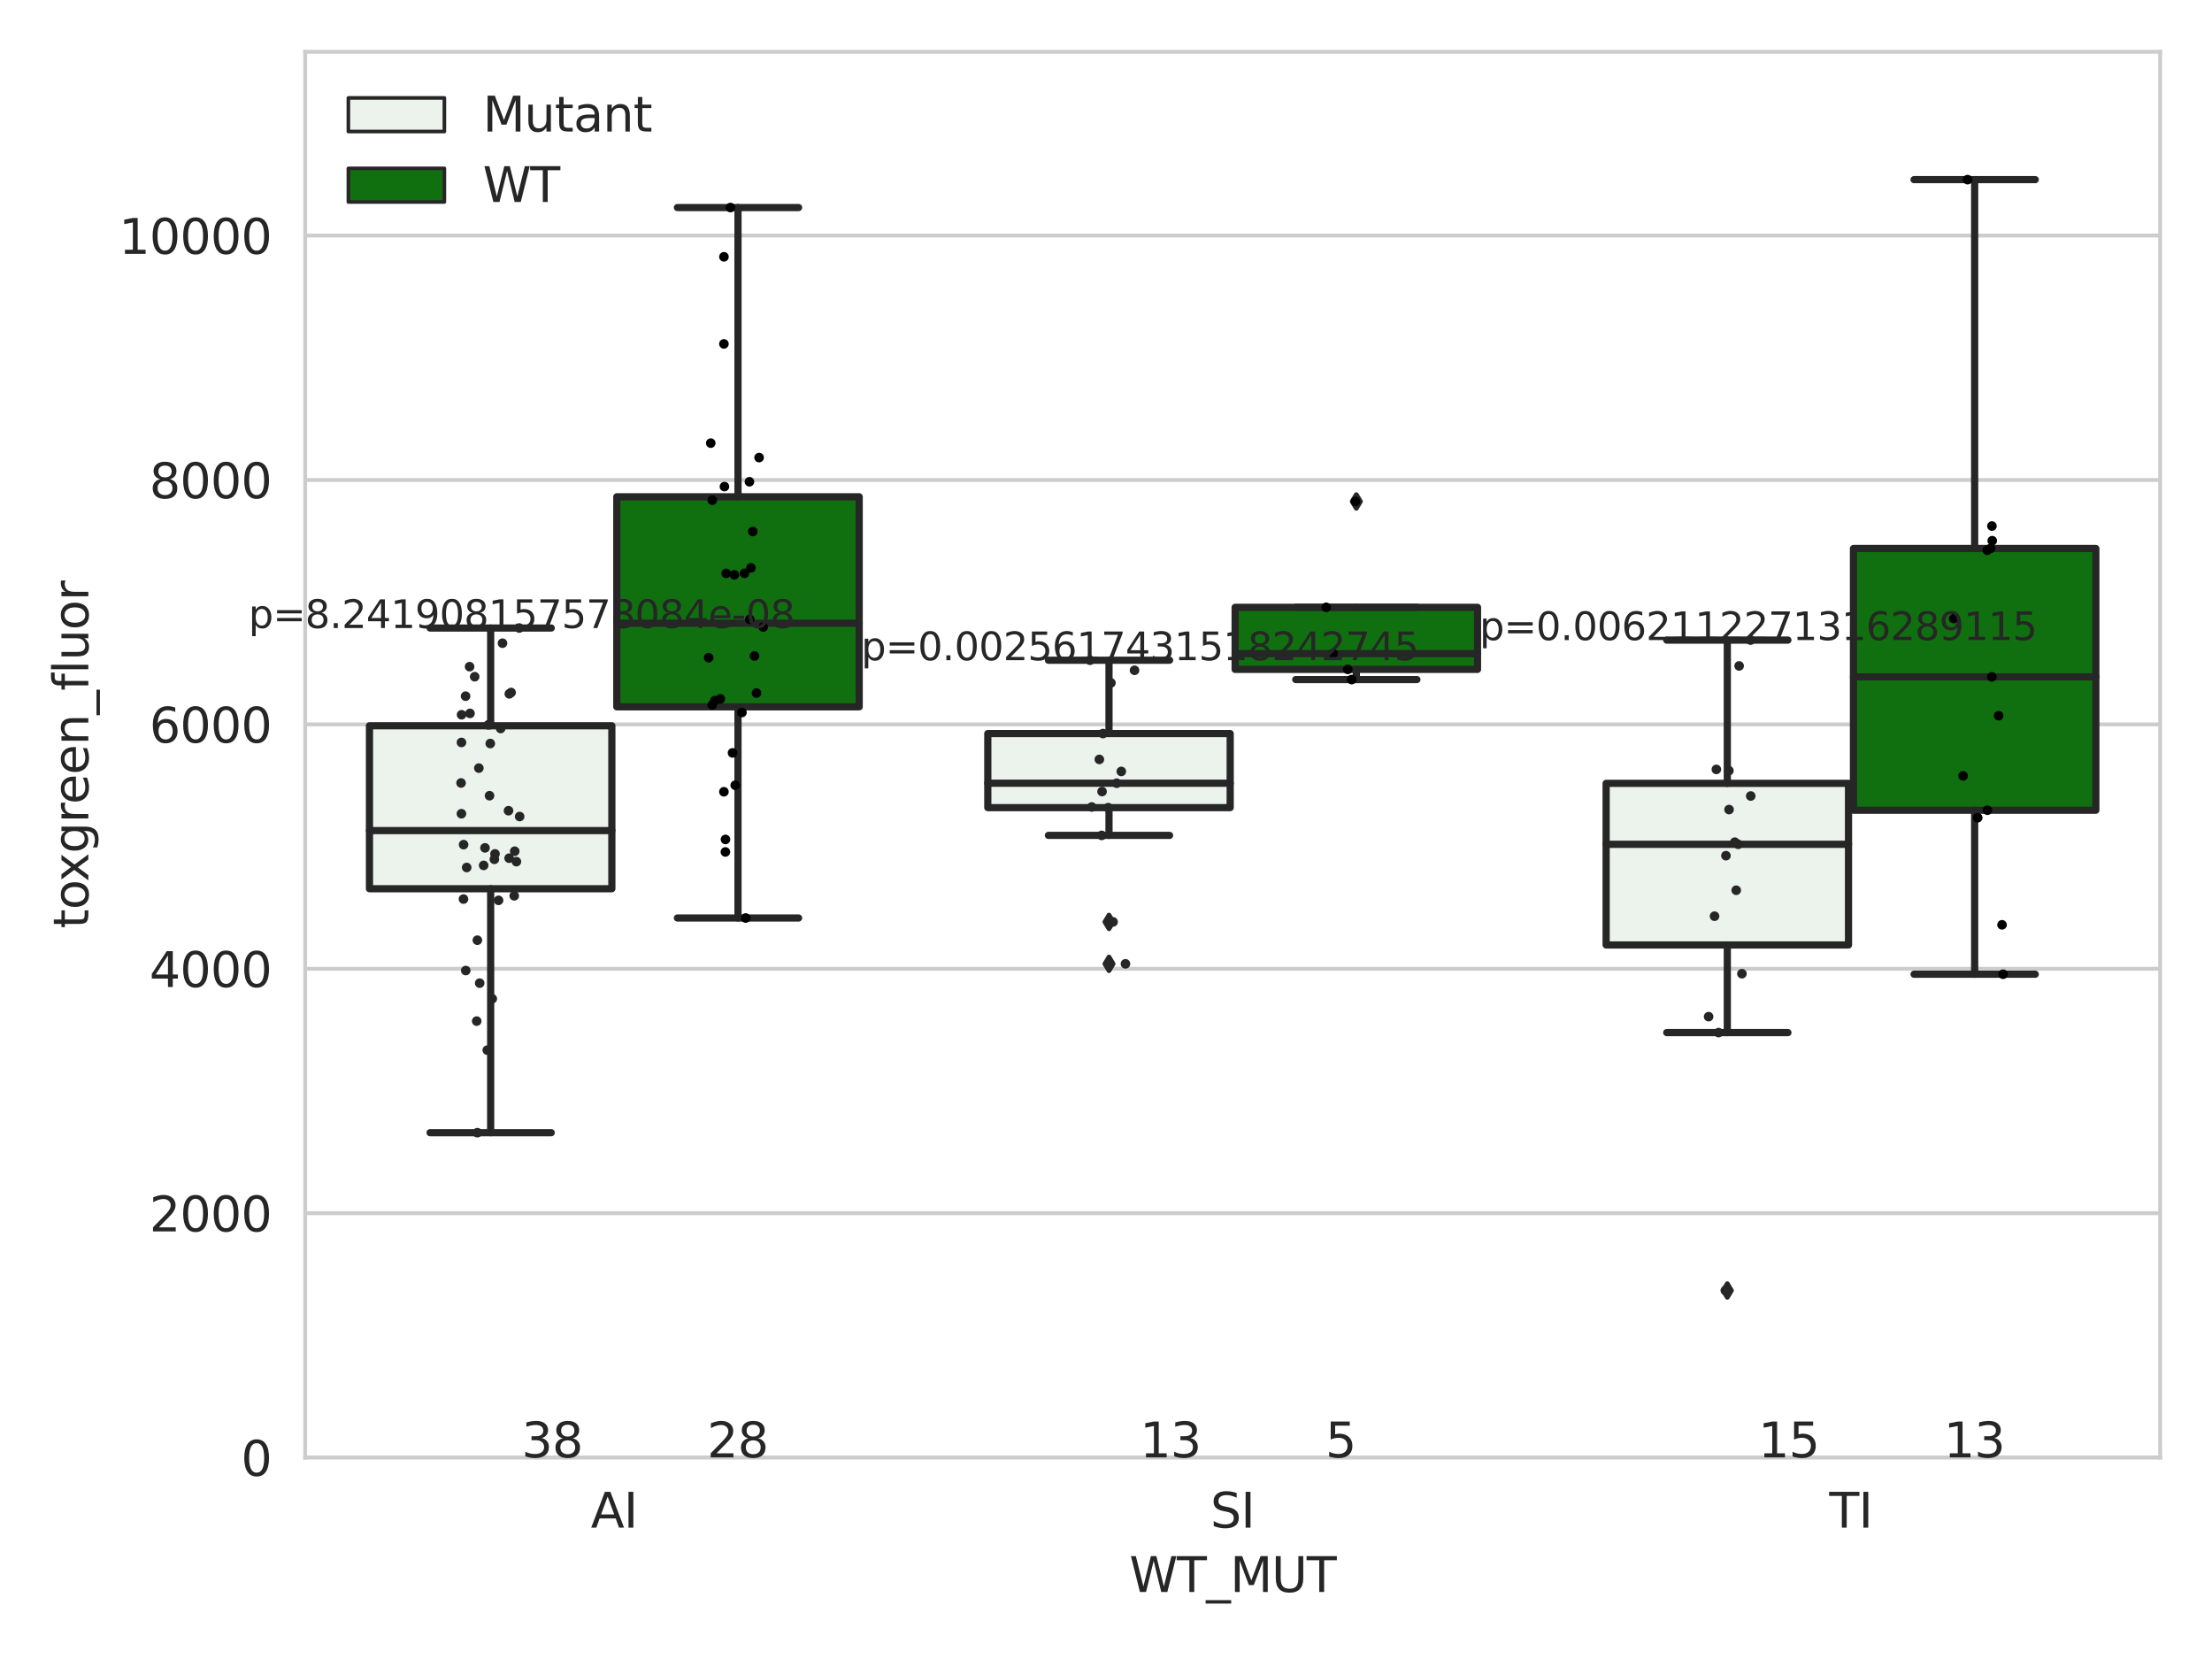 <?xml version="1.0" encoding="utf-8" standalone="no"?>
<!DOCTYPE svg PUBLIC "-//W3C//DTD SVG 1.1//EN"
  "http://www.w3.org/Graphics/SVG/1.1/DTD/svg11.dtd">
<svg xmlns:xlink="http://www.w3.org/1999/xlink" width="460.8pt" height="345.6pt" viewBox="0 0 460.8 345.6" xmlns="http://www.w3.org/2000/svg" version="1.1">
 <defs>
  <style type="text/css">*{stroke-linejoin: round; stroke-linecap: butt}</style>
 </defs>
 <g id="figure_1">
  <g id="patch_1">
   <path d="M 0 345.6 
L 460.8 345.6 
L 460.8 0 
L 0 0 
z
" style="fill: #ffffff"/>
  </g>
  <g id="axes_1">
   <g id="patch_2">
    <path d="M 63.571 303.64 
L 450 303.64 
L 450 10.8 
L 63.571 10.8 
z
" style="fill: #ffffff"/>
   </g>
   <g id="matplotlib.axis_1">
    <g id="xtick_1">
     <g id="text_1">
      <!-- AI -->
      <g style="fill: #262626" transform="translate(123.081 318.238)scale(0.1 -0.1)">
       <defs>
        <path id="DejaVuSans-41" d="M 2188 4044 
L 1331 1722 
L 3047 1722 
L 2188 4044 
z
M 1831 4666 
L 2547 4666 
L 4325 0 
L 3669 0 
L 3244 1197 
L 1141 1197 
L 716 0 
L 50 0 
L 1831 4666 
z
" transform="scale(0.016)"/>
        <path id="DejaVuSans-49" d="M 628 4666 
L 1259 4666 
L 1259 0 
L 628 0 
L 628 4666 
z
" transform="scale(0.016)"/>
       </defs>
       <use xlink:href="#DejaVuSans-41"/>
       <use xlink:href="#DejaVuSans-49" x="68.408"/>
      </g>
     </g>
    </g>
    <g id="xtick_2">
     <g id="text_2">
      <!-- SI -->
      <g style="fill: #262626" transform="translate(252.136 318.238)scale(0.1 -0.1)">
       <defs>
        <path id="DejaVuSans-53" d="M 3425 4513 
L 3425 3897 
Q 3066 4069 2747 4153 
Q 2428 4238 2131 4238 
Q 1616 4238 1336 4038 
Q 1056 3838 1056 3469 
Q 1056 3159 1242 3001 
Q 1428 2844 1947 2747 
L 2328 2669 
Q 3034 2534 3370 2195 
Q 3706 1856 3706 1288 
Q 3706 609 3251 259 
Q 2797 -91 1919 -91 
Q 1588 -91 1214 -16 
Q 841 59 441 206 
L 441 856 
Q 825 641 1194 531 
Q 1563 422 1919 422 
Q 2459 422 2753 634 
Q 3047 847 3047 1241 
Q 3047 1584 2836 1778 
Q 2625 1972 2144 2069 
L 1759 2144 
Q 1053 2284 737 2584 
Q 422 2884 422 3419 
Q 422 4038 858 4394 
Q 1294 4750 2059 4750 
Q 2388 4750 2728 4690 
Q 3069 4631 3425 4513 
z
" transform="scale(0.016)"/>
       </defs>
       <use xlink:href="#DejaVuSans-53"/>
       <use xlink:href="#DejaVuSans-49" x="63.477"/>
      </g>
     </g>
    </g>
    <g id="xtick_3">
     <g id="text_3">
      <!-- TI -->
      <g style="fill: #262626" transform="translate(381.066 318.238)scale(0.1 -0.1)">
       <defs>
        <path id="DejaVuSans-54" d="M -19 4666 
L 3928 4666 
L 3928 4134 
L 2272 4134 
L 2272 0 
L 1638 0 
L 1638 4134 
L -19 4134 
L -19 4666 
z
" transform="scale(0.016)"/>
       </defs>
       <use xlink:href="#DejaVuSans-54"/>
       <use xlink:href="#DejaVuSans-49" x="61.084"/>
      </g>
     </g>
    </g>
    <g id="text_4">
     <!-- WT_MUT -->
     <g style="fill: #262626" transform="translate(235.261 331.638)scale(0.1 -0.1)">
      <defs>
       <path id="DejaVuSans-57" d="M 213 4666 
L 850 4666 
L 1831 722 
L 2809 4666 
L 3519 4666 
L 4500 722 
L 5478 4666 
L 6119 4666 
L 4947 0 
L 4153 0 
L 3169 4050 
L 2175 0 
L 1381 0 
L 213 4666 
z
" transform="scale(0.016)"/>
       <path id="DejaVuSans-5f" d="M 3263 -1063 
L 3263 -1509 
L -63 -1509 
L -63 -1063 
L 3263 -1063 
z
" transform="scale(0.016)"/>
       <path id="DejaVuSans-4d" d="M 628 4666 
L 1569 4666 
L 2759 1491 
L 3956 4666 
L 4897 4666 
L 4897 0 
L 4281 0 
L 4281 4097 
L 3078 897 
L 2444 897 
L 1241 4097 
L 1241 0 
L 628 0 
L 628 4666 
z
" transform="scale(0.016)"/>
       <path id="DejaVuSans-55" d="M 556 4666 
L 1191 4666 
L 1191 1831 
Q 1191 1081 1462 751 
Q 1734 422 2344 422 
Q 2950 422 3222 751 
Q 3494 1081 3494 1831 
L 3494 4666 
L 4128 4666 
L 4128 1753 
Q 4128 841 3676 375 
Q 3225 -91 2344 -91 
Q 1459 -91 1007 375 
Q 556 841 556 1753 
L 556 4666 
z
" transform="scale(0.016)"/>
      </defs>
      <use xlink:href="#DejaVuSans-57"/>
      <use xlink:href="#DejaVuSans-54" x="98.877"/>
      <use xlink:href="#DejaVuSans-5f" x="159.961"/>
      <use xlink:href="#DejaVuSans-4d" x="209.961"/>
      <use xlink:href="#DejaVuSans-55" x="296.24"/>
      <use xlink:href="#DejaVuSans-54" x="369.434"/>
     </g>
    </g>
   </g>
   <g id="matplotlib.axis_2">
    <g id="ytick_1">
     <g id="line2d_1">
      <path d="M 63.571 303.64 
L 450 303.64 
" clip-path="url(#pd767a96562)" style="fill: none; stroke: #cccccc; stroke-width: 0.8; stroke-linecap: round"/>
     </g>
     <g id="text_5">
      <!-- 0 -->
      <g style="fill: #262626" transform="translate(50.209 307.439)scale(0.1 -0.1)">
       <defs>
        <path id="DejaVuSans-30" d="M 2034 4250 
Q 1547 4250 1301 3770 
Q 1056 3291 1056 2328 
Q 1056 1369 1301 889 
Q 1547 409 2034 409 
Q 2525 409 2770 889 
Q 3016 1369 3016 2328 
Q 3016 3291 2770 3770 
Q 2525 4250 2034 4250 
z
M 2034 4750 
Q 2819 4750 3233 4129 
Q 3647 3509 3647 2328 
Q 3647 1150 3233 529 
Q 2819 -91 2034 -91 
Q 1250 -91 836 529 
Q 422 1150 422 2328 
Q 422 3509 836 4129 
Q 1250 4750 2034 4750 
z
" transform="scale(0.016)"/>
       </defs>
       <use xlink:href="#DejaVuSans-30"/>
      </g>
     </g>
    </g>
    <g id="ytick_2">
     <g id="line2d_2">
      <path d="M 63.571 252.727 
L 450 252.727 
" clip-path="url(#pd767a96562)" style="fill: none; stroke: #cccccc; stroke-width: 0.8; stroke-linecap: round"/>
     </g>
     <g id="text_6">
      <!-- 2000 -->
      <g style="fill: #262626" transform="translate(31.121 256.526)scale(0.1 -0.1)">
       <defs>
        <path id="DejaVuSans-32" d="M 1228 531 
L 3431 531 
L 3431 0 
L 469 0 
L 469 531 
Q 828 903 1448 1529 
Q 2069 2156 2228 2338 
Q 2531 2678 2651 2914 
Q 2772 3150 2772 3378 
Q 2772 3750 2511 3984 
Q 2250 4219 1831 4219 
Q 1534 4219 1204 4116 
Q 875 4013 500 3803 
L 500 4441 
Q 881 4594 1212 4672 
Q 1544 4750 1819 4750 
Q 2544 4750 2975 4387 
Q 3406 4025 3406 3419 
Q 3406 3131 3298 2873 
Q 3191 2616 2906 2266 
Q 2828 2175 2409 1742 
Q 1991 1309 1228 531 
z
" transform="scale(0.016)"/>
       </defs>
       <use xlink:href="#DejaVuSans-32"/>
       <use xlink:href="#DejaVuSans-30" x="63.623"/>
       <use xlink:href="#DejaVuSans-30" x="127.246"/>
       <use xlink:href="#DejaVuSans-30" x="190.869"/>
      </g>
     </g>
    </g>
    <g id="ytick_3">
     <g id="line2d_3">
      <path d="M 63.571 201.814 
L 450 201.814 
" clip-path="url(#pd767a96562)" style="fill: none; stroke: #cccccc; stroke-width: 0.8; stroke-linecap: round"/>
     </g>
     <g id="text_7">
      <!-- 4000 -->
      <g style="fill: #262626" transform="translate(31.121 205.614)scale(0.1 -0.1)">
       <defs>
        <path id="DejaVuSans-34" d="M 2419 4116 
L 825 1625 
L 2419 1625 
L 2419 4116 
z
M 2253 4666 
L 3047 4666 
L 3047 1625 
L 3713 1625 
L 3713 1100 
L 3047 1100 
L 3047 0 
L 2419 0 
L 2419 1100 
L 313 1100 
L 313 1709 
L 2253 4666 
z
" transform="scale(0.016)"/>
       </defs>
       <use xlink:href="#DejaVuSans-34"/>
       <use xlink:href="#DejaVuSans-30" x="63.623"/>
       <use xlink:href="#DejaVuSans-30" x="127.246"/>
       <use xlink:href="#DejaVuSans-30" x="190.869"/>
      </g>
     </g>
    </g>
    <g id="ytick_4">
     <g id="line2d_4">
      <path d="M 63.571 150.901 
L 450 150.901 
" clip-path="url(#pd767a96562)" style="fill: none; stroke: #cccccc; stroke-width: 0.8; stroke-linecap: round"/>
     </g>
     <g id="text_8">
      <!-- 6000 -->
      <g style="fill: #262626" transform="translate(31.121 154.701)scale(0.1 -0.1)">
       <defs>
        <path id="DejaVuSans-36" d="M 2113 2584 
Q 1688 2584 1439 2293 
Q 1191 2003 1191 1497 
Q 1191 994 1439 701 
Q 1688 409 2113 409 
Q 2538 409 2786 701 
Q 3034 994 3034 1497 
Q 3034 2003 2786 2293 
Q 2538 2584 2113 2584 
z
M 3366 4563 
L 3366 3988 
Q 3128 4100 2886 4159 
Q 2644 4219 2406 4219 
Q 1781 4219 1451 3797 
Q 1122 3375 1075 2522 
Q 1259 2794 1537 2939 
Q 1816 3084 2150 3084 
Q 2853 3084 3261 2657 
Q 3669 2231 3669 1497 
Q 3669 778 3244 343 
Q 2819 -91 2113 -91 
Q 1303 -91 875 529 
Q 447 1150 447 2328 
Q 447 3434 972 4092 
Q 1497 4750 2381 4750 
Q 2619 4750 2861 4703 
Q 3103 4656 3366 4563 
z
" transform="scale(0.016)"/>
       </defs>
       <use xlink:href="#DejaVuSans-36"/>
       <use xlink:href="#DejaVuSans-30" x="63.623"/>
       <use xlink:href="#DejaVuSans-30" x="127.246"/>
       <use xlink:href="#DejaVuSans-30" x="190.869"/>
      </g>
     </g>
    </g>
    <g id="ytick_5">
     <g id="line2d_5">
      <path d="M 63.571 99.989 
L 450 99.989 
" clip-path="url(#pd767a96562)" style="fill: none; stroke: #cccccc; stroke-width: 0.8; stroke-linecap: round"/>
     </g>
     <g id="text_9">
      <!-- 8000 -->
      <g style="fill: #262626" transform="translate(31.121 103.788)scale(0.1 -0.1)">
       <defs>
        <path id="DejaVuSans-38" d="M 2034 2216 
Q 1584 2216 1326 1975 
Q 1069 1734 1069 1313 
Q 1069 891 1326 650 
Q 1584 409 2034 409 
Q 2484 409 2743 651 
Q 3003 894 3003 1313 
Q 3003 1734 2745 1975 
Q 2488 2216 2034 2216 
z
M 1403 2484 
Q 997 2584 770 2862 
Q 544 3141 544 3541 
Q 544 4100 942 4425 
Q 1341 4750 2034 4750 
Q 2731 4750 3128 4425 
Q 3525 4100 3525 3541 
Q 3525 3141 3298 2862 
Q 3072 2584 2669 2484 
Q 3125 2378 3379 2068 
Q 3634 1759 3634 1313 
Q 3634 634 3220 271 
Q 2806 -91 2034 -91 
Q 1263 -91 848 271 
Q 434 634 434 1313 
Q 434 1759 690 2068 
Q 947 2378 1403 2484 
z
M 1172 3481 
Q 1172 3119 1398 2916 
Q 1625 2713 2034 2713 
Q 2441 2713 2670 2916 
Q 2900 3119 2900 3481 
Q 2900 3844 2670 4047 
Q 2441 4250 2034 4250 
Q 1625 4250 1398 4047 
Q 1172 3844 1172 3481 
z
" transform="scale(0.016)"/>
       </defs>
       <use xlink:href="#DejaVuSans-38"/>
       <use xlink:href="#DejaVuSans-30" x="63.623"/>
       <use xlink:href="#DejaVuSans-30" x="127.246"/>
       <use xlink:href="#DejaVuSans-30" x="190.869"/>
      </g>
     </g>
    </g>
    <g id="ytick_6">
     <g id="line2d_6">
      <path d="M 63.571 49.076 
L 450 49.076 
" clip-path="url(#pd767a96562)" style="fill: none; stroke: #cccccc; stroke-width: 0.8; stroke-linecap: round"/>
     </g>
     <g id="text_10">
      <!-- 10000 -->
      <g style="fill: #262626" transform="translate(24.759 52.875)scale(0.1 -0.1)">
       <defs>
        <path id="DejaVuSans-31" d="M 794 531 
L 1825 531 
L 1825 4091 
L 703 3866 
L 703 4441 
L 1819 4666 
L 2450 4666 
L 2450 531 
L 3481 531 
L 3481 0 
L 794 0 
L 794 531 
z
" transform="scale(0.016)"/>
       </defs>
       <use xlink:href="#DejaVuSans-31"/>
       <use xlink:href="#DejaVuSans-30" x="63.623"/>
       <use xlink:href="#DejaVuSans-30" x="127.246"/>
       <use xlink:href="#DejaVuSans-30" x="190.869"/>
       <use xlink:href="#DejaVuSans-30" x="254.492"/>
      </g>
     </g>
    </g>
    <g id="text_11">
     <!-- toxgreen_fluor -->
     <g style="fill: #262626" transform="translate(18.401 193.415)rotate(-90)scale(0.1 -0.1)">
      <defs>
       <path id="DejaVuSans-74" d="M 1172 4494 
L 1172 3500 
L 2356 3500 
L 2356 3053 
L 1172 3053 
L 1172 1153 
Q 1172 725 1289 603 
Q 1406 481 1766 481 
L 2356 481 
L 2356 0 
L 1766 0 
Q 1100 0 847 248 
Q 594 497 594 1153 
L 594 3053 
L 172 3053 
L 172 3500 
L 594 3500 
L 594 4494 
L 1172 4494 
z
" transform="scale(0.016)"/>
       <path id="DejaVuSans-6f" d="M 1959 3097 
Q 1497 3097 1228 2736 
Q 959 2375 959 1747 
Q 959 1119 1226 758 
Q 1494 397 1959 397 
Q 2419 397 2687 759 
Q 2956 1122 2956 1747 
Q 2956 2369 2687 2733 
Q 2419 3097 1959 3097 
z
M 1959 3584 
Q 2709 3584 3137 3096 
Q 3566 2609 3566 1747 
Q 3566 888 3137 398 
Q 2709 -91 1959 -91 
Q 1206 -91 779 398 
Q 353 888 353 1747 
Q 353 2609 779 3096 
Q 1206 3584 1959 3584 
z
" transform="scale(0.016)"/>
       <path id="DejaVuSans-78" d="M 3513 3500 
L 2247 1797 
L 3578 0 
L 2900 0 
L 1881 1375 
L 863 0 
L 184 0 
L 1544 1831 
L 300 3500 
L 978 3500 
L 1906 2253 
L 2834 3500 
L 3513 3500 
z
" transform="scale(0.016)"/>
       <path id="DejaVuSans-67" d="M 2906 1791 
Q 2906 2416 2648 2759 
Q 2391 3103 1925 3103 
Q 1463 3103 1205 2759 
Q 947 2416 947 1791 
Q 947 1169 1205 825 
Q 1463 481 1925 481 
Q 2391 481 2648 825 
Q 2906 1169 2906 1791 
z
M 3481 434 
Q 3481 -459 3084 -895 
Q 2688 -1331 1869 -1331 
Q 1566 -1331 1297 -1286 
Q 1028 -1241 775 -1147 
L 775 -588 
Q 1028 -725 1275 -790 
Q 1522 -856 1778 -856 
Q 2344 -856 2625 -561 
Q 2906 -266 2906 331 
L 2906 616 
Q 2728 306 2450 153 
Q 2172 0 1784 0 
Q 1141 0 747 490 
Q 353 981 353 1791 
Q 353 2603 747 3093 
Q 1141 3584 1784 3584 
Q 2172 3584 2450 3431 
Q 2728 3278 2906 2969 
L 2906 3500 
L 3481 3500 
L 3481 434 
z
" transform="scale(0.016)"/>
       <path id="DejaVuSans-72" d="M 2631 2963 
Q 2534 3019 2420 3045 
Q 2306 3072 2169 3072 
Q 1681 3072 1420 2755 
Q 1159 2438 1159 1844 
L 1159 0 
L 581 0 
L 581 3500 
L 1159 3500 
L 1159 2956 
Q 1341 3275 1631 3429 
Q 1922 3584 2338 3584 
Q 2397 3584 2469 3576 
Q 2541 3569 2628 3553 
L 2631 2963 
z
" transform="scale(0.016)"/>
       <path id="DejaVuSans-65" d="M 3597 1894 
L 3597 1613 
L 953 1613 
Q 991 1019 1311 708 
Q 1631 397 2203 397 
Q 2534 397 2845 478 
Q 3156 559 3463 722 
L 3463 178 
Q 3153 47 2828 -22 
Q 2503 -91 2169 -91 
Q 1331 -91 842 396 
Q 353 884 353 1716 
Q 353 2575 817 3079 
Q 1281 3584 2069 3584 
Q 2775 3584 3186 3129 
Q 3597 2675 3597 1894 
z
M 3022 2063 
Q 3016 2534 2758 2815 
Q 2500 3097 2075 3097 
Q 1594 3097 1305 2825 
Q 1016 2553 972 2059 
L 3022 2063 
z
" transform="scale(0.016)"/>
       <path id="DejaVuSans-6e" d="M 3513 2113 
L 3513 0 
L 2938 0 
L 2938 2094 
Q 2938 2591 2744 2837 
Q 2550 3084 2163 3084 
Q 1697 3084 1428 2787 
Q 1159 2491 1159 1978 
L 1159 0 
L 581 0 
L 581 3500 
L 1159 3500 
L 1159 2956 
Q 1366 3272 1645 3428 
Q 1925 3584 2291 3584 
Q 2894 3584 3203 3211 
Q 3513 2838 3513 2113 
z
" transform="scale(0.016)"/>
       <path id="DejaVuSans-66" d="M 2375 4863 
L 2375 4384 
L 1825 4384 
Q 1516 4384 1395 4259 
Q 1275 4134 1275 3809 
L 1275 3500 
L 2222 3500 
L 2222 3053 
L 1275 3053 
L 1275 0 
L 697 0 
L 697 3053 
L 147 3053 
L 147 3500 
L 697 3500 
L 697 3744 
Q 697 4328 969 4595 
Q 1241 4863 1831 4863 
L 2375 4863 
z
" transform="scale(0.016)"/>
       <path id="DejaVuSans-6c" d="M 603 4863 
L 1178 4863 
L 1178 0 
L 603 0 
L 603 4863 
z
" transform="scale(0.016)"/>
       <path id="DejaVuSans-75" d="M 544 1381 
L 544 3500 
L 1119 3500 
L 1119 1403 
Q 1119 906 1312 657 
Q 1506 409 1894 409 
Q 2359 409 2629 706 
Q 2900 1003 2900 1516 
L 2900 3500 
L 3475 3500 
L 3475 0 
L 2900 0 
L 2900 538 
Q 2691 219 2414 64 
Q 2138 -91 1772 -91 
Q 1169 -91 856 284 
Q 544 659 544 1381 
z
M 1991 3584 
L 1991 3584 
z
" transform="scale(0.016)"/>
      </defs>
      <use xlink:href="#DejaVuSans-74"/>
      <use xlink:href="#DejaVuSans-6f" x="39.209"/>
      <use xlink:href="#DejaVuSans-78" x="97.266"/>
      <use xlink:href="#DejaVuSans-67" x="156.445"/>
      <use xlink:href="#DejaVuSans-72" x="219.922"/>
      <use xlink:href="#DejaVuSans-65" x="258.785"/>
      <use xlink:href="#DejaVuSans-65" x="320.309"/>
      <use xlink:href="#DejaVuSans-6e" x="381.832"/>
      <use xlink:href="#DejaVuSans-5f" x="445.211"/>
      <use xlink:href="#DejaVuSans-66" x="495.211"/>
      <use xlink:href="#DejaVuSans-6c" x="530.416"/>
      <use xlink:href="#DejaVuSans-75" x="558.199"/>
      <use xlink:href="#DejaVuSans-6f" x="621.578"/>
      <use xlink:href="#DejaVuSans-72" x="682.76"/>
     </g>
    </g>
   </g>
   <g id="patch_3">
    <path d="M 76.967 185.138 
L 127.461 185.138 
L 127.461 151.188 
L 76.967 151.188 
L 76.967 185.138 
z
" clip-path="url(#pd767a96562)" style="fill: #ecf2ec; stroke: #262626; stroke-width: 1.5; stroke-linejoin: miter"/>
   </g>
   <g id="patch_4">
    <path d="M 128.491 147.243 
L 178.985 147.243 
L 178.985 103.491 
L 128.491 103.491 
L 128.491 147.243 
z
" clip-path="url(#pd767a96562)" style="fill: #107010; stroke: #262626; stroke-width: 1.5; stroke-linejoin: miter"/>
   </g>
   <g id="patch_5">
    <path d="M 205.777 168.245 
L 256.27 168.245 
L 256.27 152.815 
L 205.777 152.815 
L 205.777 168.245 
z
" clip-path="url(#pd767a96562)" style="fill: #ecf2ec; stroke: #262626; stroke-width: 1.5; stroke-linejoin: miter"/>
   </g>
   <g id="patch_6">
    <path d="M 257.301 139.449 
L 307.794 139.449 
L 307.794 126.515 
L 257.301 126.515 
L 257.301 139.449 
z
" clip-path="url(#pd767a96562)" style="fill: #107010; stroke: #262626; stroke-width: 1.5; stroke-linejoin: miter"/>
   </g>
   <g id="patch_7">
    <path d="M 334.587 196.851 
L 385.08 196.851 
L 385.08 163.183 
L 334.587 163.183 
L 334.587 196.851 
z
" clip-path="url(#pd767a96562)" style="fill: #ecf2ec; stroke: #262626; stroke-width: 1.5; stroke-linejoin: miter"/>
   </g>
   <g id="patch_8">
    <path d="M 386.11 168.783 
L 436.604 168.783 
L 436.604 114.259 
L 386.11 114.259 
L 386.11 168.783 
z
" clip-path="url(#pd767a96562)" style="fill: #107010; stroke: #262626; stroke-width: 1.5; stroke-linejoin: miter"/>
   </g>
   <g id="patch_9">
    <path d="M 127.976 303.64 
L 127.976 303.64 
L 127.976 303.64 
L 127.976 303.64 
z
" clip-path="url(#pd767a96562)" style="fill: #ecf2ec; stroke: #262626; stroke-width: 0.75; stroke-linejoin: miter"/>
   </g>
   <g id="patch_10">
    <path d="M 127.976 303.64 
L 127.976 303.64 
L 127.976 303.64 
L 127.976 303.64 
z
" clip-path="url(#pd767a96562)" style="fill: #107010; stroke: #262626; stroke-width: 0.75; stroke-linejoin: miter"/>
   </g>
   <g id="PathCollection_1"/>
   <g id="PathCollection_2"/>
   <g id="line2d_7">
    <path d="M 102.214 185.138 
L 102.214 235.961 
" clip-path="url(#pd767a96562)" style="fill: none; stroke: #262626; stroke-width: 1.5; stroke-linecap: round"/>
   </g>
   <g id="line2d_8">
    <path d="M 102.214 151.188 
L 102.214 130.827 
" clip-path="url(#pd767a96562)" style="fill: none; stroke: #262626; stroke-width: 1.5; stroke-linecap: round"/>
   </g>
   <g id="line2d_9">
    <path d="M 89.591 235.961 
L 114.837 235.961 
" clip-path="url(#pd767a96562)" style="fill: none; stroke: #262626; stroke-width: 1.5; stroke-linecap: round"/>
   </g>
   <g id="line2d_10">
    <path d="M 89.591 130.827 
L 114.837 130.827 
" clip-path="url(#pd767a96562)" style="fill: none; stroke: #262626; stroke-width: 1.5; stroke-linecap: round"/>
   </g>
   <g id="line2d_11"/>
   <g id="line2d_12">
    <path d="M 153.738 147.243 
L 153.738 191.238 
" clip-path="url(#pd767a96562)" style="fill: none; stroke: #262626; stroke-width: 1.5; stroke-linecap: round"/>
   </g>
   <g id="line2d_13">
    <path d="M 153.738 103.491 
L 153.738 43.237 
" clip-path="url(#pd767a96562)" style="fill: none; stroke: #262626; stroke-width: 1.5; stroke-linecap: round"/>
   </g>
   <g id="line2d_14">
    <path d="M 141.115 191.238 
L 166.361 191.238 
" clip-path="url(#pd767a96562)" style="fill: none; stroke: #262626; stroke-width: 1.5; stroke-linecap: round"/>
   </g>
   <g id="line2d_15">
    <path d="M 141.115 43.237 
L 166.361 43.237 
" clip-path="url(#pd767a96562)" style="fill: none; stroke: #262626; stroke-width: 1.5; stroke-linecap: round"/>
   </g>
   <g id="line2d_16"/>
   <g id="line2d_17">
    <path d="M 231.024 168.245 
L 231.024 174.027 
" clip-path="url(#pd767a96562)" style="fill: none; stroke: #262626; stroke-width: 1.5; stroke-linecap: round"/>
   </g>
   <g id="line2d_18">
    <path d="M 231.024 152.815 
L 231.024 137.535 
" clip-path="url(#pd767a96562)" style="fill: none; stroke: #262626; stroke-width: 1.5; stroke-linecap: round"/>
   </g>
   <g id="line2d_19">
    <path d="M 218.4 174.027 
L 243.647 174.027 
" clip-path="url(#pd767a96562)" style="fill: none; stroke: #262626; stroke-width: 1.5; stroke-linecap: round"/>
   </g>
   <g id="line2d_20">
    <path d="M 218.4 137.535 
L 243.647 137.535 
" clip-path="url(#pd767a96562)" style="fill: none; stroke: #262626; stroke-width: 1.5; stroke-linecap: round"/>
   </g>
   <g id="line2d_21">
    <defs>
     <path id="m093e24ffbf" d="M -0 1.414 
L 0.849 0 
L 0 -1.414 
L -0.849 -0 
z
" style="stroke: #262626; stroke-linejoin: miter"/>
    </defs>
    <g clip-path="url(#pd767a96562)">
     <use xlink:href="#m093e24ffbf" x="231.024" y="192.05" style="fill: #262626; stroke: #262626; stroke-linejoin: miter"/>
     <use xlink:href="#m093e24ffbf" x="231.024" y="200.785" style="fill: #262626; stroke: #262626; stroke-linejoin: miter"/>
    </g>
   </g>
   <g id="line2d_22">
    <path d="M 282.548 139.449 
L 282.548 141.565 
" clip-path="url(#pd767a96562)" style="fill: none; stroke: #262626; stroke-width: 1.5; stroke-linecap: round"/>
   </g>
   <g id="line2d_23">
    <path d="M 282.548 126.515 
L 282.548 126.515 
" clip-path="url(#pd767a96562)" style="fill: none; stroke: #262626; stroke-width: 1.5; stroke-linecap: round"/>
   </g>
   <g id="line2d_24">
    <path d="M 269.924 141.565 
L 295.171 141.565 
" clip-path="url(#pd767a96562)" style="fill: none; stroke: #262626; stroke-width: 1.5; stroke-linecap: round"/>
   </g>
   <g id="line2d_25">
    <path d="M 269.924 126.515 
L 295.171 126.515 
" clip-path="url(#pd767a96562)" style="fill: none; stroke: #262626; stroke-width: 1.5; stroke-linecap: round"/>
   </g>
   <g id="line2d_26">
    <g clip-path="url(#pd767a96562)">
     <use xlink:href="#m093e24ffbf" x="282.548" y="104.467" style="fill: #262626; stroke: #262626; stroke-linejoin: miter"/>
    </g>
   </g>
   <g id="line2d_27">
    <path d="M 359.833 196.851 
L 359.833 215.108 
" clip-path="url(#pd767a96562)" style="fill: none; stroke: #262626; stroke-width: 1.5; stroke-linecap: round"/>
   </g>
   <g id="line2d_28">
    <path d="M 359.833 163.183 
L 359.833 133.343 
" clip-path="url(#pd767a96562)" style="fill: none; stroke: #262626; stroke-width: 1.5; stroke-linecap: round"/>
   </g>
   <g id="line2d_29">
    <path d="M 347.21 215.108 
L 372.457 215.108 
" clip-path="url(#pd767a96562)" style="fill: none; stroke: #262626; stroke-width: 1.5; stroke-linecap: round"/>
   </g>
   <g id="line2d_30">
    <path d="M 347.21 133.343 
L 372.457 133.343 
" clip-path="url(#pd767a96562)" style="fill: none; stroke: #262626; stroke-width: 1.5; stroke-linecap: round"/>
   </g>
   <g id="line2d_31">
    <g clip-path="url(#pd767a96562)">
     <use xlink:href="#m093e24ffbf" x="359.833" y="268.836" style="fill: #262626; stroke: #262626; stroke-linejoin: miter"/>
    </g>
   </g>
   <g id="line2d_32">
    <path d="M 411.357 168.783 
L 411.357 202.948 
" clip-path="url(#pd767a96562)" style="fill: none; stroke: #262626; stroke-width: 1.5; stroke-linecap: round"/>
   </g>
   <g id="line2d_33">
    <path d="M 411.357 114.259 
L 411.357 37.422 
" clip-path="url(#pd767a96562)" style="fill: none; stroke: #262626; stroke-width: 1.5; stroke-linecap: round"/>
   </g>
   <g id="line2d_34">
    <path d="M 398.734 202.948 
L 423.98 202.948 
" clip-path="url(#pd767a96562)" style="fill: none; stroke: #262626; stroke-width: 1.5; stroke-linecap: round"/>
   </g>
   <g id="line2d_35">
    <path d="M 398.734 37.422 
L 423.98 37.422 
" clip-path="url(#pd767a96562)" style="fill: none; stroke: #262626; stroke-width: 1.5; stroke-linecap: round"/>
   </g>
   <g id="line2d_36"/>
   <g id="line2d_37">
    <path d="M 76.967 173.027 
L 127.461 173.027 
" clip-path="url(#pd767a96562)" style="fill: none; stroke: #262626; stroke-width: 1.5; stroke-linecap: round"/>
   </g>
   <g id="line2d_38">
    <path d="M 128.491 129.833 
L 178.985 129.833 
" clip-path="url(#pd767a96562)" style="fill: none; stroke: #262626; stroke-width: 1.5; stroke-linecap: round"/>
   </g>
   <g id="line2d_39">
    <path d="M 205.777 163.158 
L 256.27 163.158 
" clip-path="url(#pd767a96562)" style="fill: none; stroke: #262626; stroke-width: 1.5; stroke-linecap: round"/>
   </g>
   <g id="line2d_40">
    <path d="M 257.301 136.16 
L 307.794 136.16 
" clip-path="url(#pd767a96562)" style="fill: none; stroke: #262626; stroke-width: 1.5; stroke-linecap: round"/>
   </g>
   <g id="line2d_41">
    <path d="M 334.587 175.884 
L 385.08 175.884 
" clip-path="url(#pd767a96562)" style="fill: none; stroke: #262626; stroke-width: 1.5; stroke-linecap: round"/>
   </g>
   <g id="line2d_42">
    <path d="M 386.11 141.005 
L 436.604 141.005 
" clip-path="url(#pd767a96562)" style="fill: none; stroke: #262626; stroke-width: 1.5; stroke-linecap: round"/>
   </g>
   <g id="patch_11">
    <path d="M 63.571 303.64 
L 63.571 10.8 
" style="fill: none; stroke: #cccccc; stroke-width: 0.8; stroke-linejoin: miter; stroke-linecap: square"/>
   </g>
   <g id="patch_12">
    <path d="M 450 303.64 
L 450 10.8 
" style="fill: none; stroke: #cccccc; stroke-width: 0.8; stroke-linejoin: miter; stroke-linecap: square"/>
   </g>
   <g id="patch_13">
    <path d="M 63.571 303.64 
L 450 303.64 
" style="fill: none; stroke: #cccccc; stroke-width: 0.8; stroke-linejoin: miter; stroke-linecap: square"/>
   </g>
   <g id="patch_14">
    <path d="M 63.571 10.8 
L 450 10.8 
" style="fill: none; stroke: #cccccc; stroke-width: 0.8; stroke-linejoin: miter; stroke-linecap: square"/>
   </g>
   <g id="PathCollection_3">
    <defs>
     <path id="C0_0_f8cacf6dc3" d="M 0 1 
C 0.265 1 0.52 0.895 0.707 0.707 
C 0.895 0.52 1 0.265 1 -0 
C 1 -0.265 0.895 -0.52 0.707 -0.707 
C 0.52 -0.895 0.265 -1 0 -1 
C -0.265 -1 -0.52 -0.895 -0.707 -0.707 
C -0.895 -0.52 -1 -0.265 -1 0 
C -1 0.265 -0.895 0.52 -0.707 0.707 
C -0.52 0.895 -0.265 1 0 1 
z
"/>
    </defs>
    <g clip-path="url(#pd767a96562)">
     <use xlink:href="#C0_0_f8cacf6dc3" x="108.17" y="130.827" style="fill: #262626"/>
    </g>
    <g clip-path="url(#pd767a96562)">
     <use xlink:href="#C0_0_f8cacf6dc3" x="96.131" y="154.666" style="fill: #262626"/>
    </g>
    <g clip-path="url(#pd767a96562)">
     <use xlink:href="#C0_0_f8cacf6dc3" x="99.443" y="195.859" style="fill: #262626"/>
    </g>
    <g clip-path="url(#pd767a96562)">
     <use xlink:href="#C0_0_f8cacf6dc3" x="97.826" y="138.879" style="fill: #262626"/>
    </g>
    <g clip-path="url(#pd767a96562)">
     <use xlink:href="#C0_0_f8cacf6dc3" x="102.134" y="154.89" style="fill: #262626"/>
    </g>
    <g clip-path="url(#pd767a96562)">
     <use xlink:href="#C0_0_f8cacf6dc3" x="96.553" y="187.294" style="fill: #262626"/>
    </g>
    <g clip-path="url(#pd767a96562)">
     <use xlink:href="#C0_0_f8cacf6dc3" x="99.444" y="235.961" style="fill: #262626"/>
    </g>
    <g clip-path="url(#pd767a96562)">
     <use xlink:href="#C0_0_f8cacf6dc3" x="102.551" y="208.057" style="fill: #262626"/>
    </g>
    <g clip-path="url(#pd767a96562)">
     <use xlink:href="#C0_0_f8cacf6dc3" x="101.979" y="165.761" style="fill: #262626"/>
    </g>
    <g clip-path="url(#pd767a96562)">
     <use xlink:href="#C0_0_f8cacf6dc3" x="105.931" y="168.884" style="fill: #262626"/>
    </g>
    <g clip-path="url(#pd767a96562)">
     <use xlink:href="#C0_0_f8cacf6dc3" x="101.511" y="218.763" style="fill: #262626"/>
    </g>
    <g clip-path="url(#pd767a96562)">
     <use xlink:href="#C0_0_f8cacf6dc3" x="98.886" y="140.971" style="fill: #262626"/>
    </g>
    <g clip-path="url(#pd767a96562)">
     <use xlink:href="#C0_0_f8cacf6dc3" x="101.031" y="176.625" style="fill: #262626"/>
    </g>
    <g clip-path="url(#pd767a96562)">
     <use xlink:href="#C0_0_f8cacf6dc3" x="99.754" y="160.012" style="fill: #262626"/>
    </g>
    <g clip-path="url(#pd767a96562)">
     <use xlink:href="#C0_0_f8cacf6dc3" x="96.987" y="145.023" style="fill: #262626"/>
    </g>
    <g clip-path="url(#pd767a96562)">
     <use xlink:href="#C0_0_f8cacf6dc3" x="102.987" y="179.016" style="fill: #262626"/>
    </g>
    <g clip-path="url(#pd767a96562)">
     <use xlink:href="#C0_0_f8cacf6dc3" x="96.048" y="163.108" style="fill: #262626"/>
    </g>
    <g clip-path="url(#pd767a96562)">
     <use xlink:href="#C0_0_f8cacf6dc3" x="106.475" y="144.261" style="fill: #262626"/>
    </g>
    <g clip-path="url(#pd767a96562)">
     <use xlink:href="#C0_0_f8cacf6dc3" x="100.753" y="180.276" style="fill: #262626"/>
    </g>
    <g clip-path="url(#pd767a96562)">
     <use xlink:href="#C0_0_f8cacf6dc3" x="101.733" y="150.998" style="fill: #262626"/>
    </g>
    <g clip-path="url(#pd767a96562)">
     <use xlink:href="#C0_0_f8cacf6dc3" x="97.223" y="180.713" style="fill: #262626"/>
    </g>
    <g clip-path="url(#pd767a96562)">
     <use xlink:href="#C0_0_f8cacf6dc3" x="96.577" y="175.955" style="fill: #262626"/>
    </g>
    <g clip-path="url(#pd767a96562)">
     <use xlink:href="#C0_0_f8cacf6dc3" x="106.101" y="144.543" style="fill: #262626"/>
    </g>
    <g clip-path="url(#pd767a96562)">
     <use xlink:href="#C0_0_f8cacf6dc3" x="99.305" y="212.714" style="fill: #262626"/>
    </g>
    <g clip-path="url(#pd767a96562)">
     <use xlink:href="#C0_0_f8cacf6dc3" x="97.029" y="202.18" style="fill: #262626"/>
    </g>
    <g clip-path="url(#pd767a96562)">
     <use xlink:href="#C0_0_f8cacf6dc3" x="103.119" y="177.878" style="fill: #262626"/>
    </g>
    <g clip-path="url(#pd767a96562)">
     <use xlink:href="#C0_0_f8cacf6dc3" x="97.91" y="148.614" style="fill: #262626"/>
    </g>
    <g clip-path="url(#pd767a96562)">
     <use xlink:href="#C0_0_f8cacf6dc3" x="108.251" y="170.099" style="fill: #262626"/>
    </g>
    <g clip-path="url(#pd767a96562)">
     <use xlink:href="#C0_0_f8cacf6dc3" x="96.124" y="169.514" style="fill: #262626"/>
    </g>
    <g clip-path="url(#pd767a96562)">
     <use xlink:href="#C0_0_f8cacf6dc3" x="107.128" y="186.613" style="fill: #262626"/>
    </g>
    <g clip-path="url(#pd767a96562)">
     <use xlink:href="#C0_0_f8cacf6dc3" x="106.061" y="178.775" style="fill: #262626"/>
    </g>
    <g clip-path="url(#pd767a96562)">
     <use xlink:href="#C0_0_f8cacf6dc3" x="104.676" y="133.99" style="fill: #262626"/>
    </g>
    <g clip-path="url(#pd767a96562)">
     <use xlink:href="#C0_0_f8cacf6dc3" x="107.578" y="179.497" style="fill: #262626"/>
    </g>
    <g clip-path="url(#pd767a96562)">
     <use xlink:href="#C0_0_f8cacf6dc3" x="99.929" y="204.808" style="fill: #262626"/>
    </g>
    <g clip-path="url(#pd767a96562)">
     <use xlink:href="#C0_0_f8cacf6dc3" x="104.296" y="151.761" style="fill: #262626"/>
    </g>
    <g clip-path="url(#pd767a96562)">
     <use xlink:href="#C0_0_f8cacf6dc3" x="103.859" y="187.558" style="fill: #262626"/>
    </g>
    <g clip-path="url(#pd767a96562)">
     <use xlink:href="#C0_0_f8cacf6dc3" x="96.155" y="148.898" style="fill: #262626"/>
    </g>
    <g clip-path="url(#pd767a96562)">
     <use xlink:href="#C0_0_f8cacf6dc3" x="107.23" y="177.327" style="fill: #262626"/>
    </g>
   </g>
   <g id="PathCollection_4">
    <defs>
     <path id="C1_0_129f08d291" d="M 0 1 
C 0.265 1 0.52 0.895 0.707 0.707 
C 0.895 0.52 1 0.265 1 -0 
C 1 -0.265 0.895 -0.52 0.707 -0.707 
C 0.52 -0.895 0.265 -1 0 -1 
C -0.265 -1 -0.52 -0.895 -0.707 -0.707 
C -0.895 -0.52 -1 -0.265 -1 0 
C -1 0.265 -0.895 0.52 -0.707 0.707 
C -0.52 0.895 -0.265 1 0 1 
z
"/>
    </defs>
    <g clip-path="url(#pd767a96562)">
     <use xlink:href="#C1_0_129f08d291" x="150.914" y="101.366"/>
    </g>
    <g clip-path="url(#pd767a96562)">
     <use xlink:href="#C1_0_129f08d291" x="148.915" y="145.947"/>
    </g>
    <g clip-path="url(#pd767a96562)">
     <use xlink:href="#C1_0_129f08d291" x="150.812" y="53.494"/>
    </g>
    <g clip-path="url(#pd767a96562)">
     <use xlink:href="#C1_0_129f08d291" x="150.064" y="145.585"/>
    </g>
    <g clip-path="url(#pd767a96562)">
     <use xlink:href="#C1_0_129f08d291" x="148.388" y="104.199"/>
    </g>
    <g clip-path="url(#pd767a96562)">
     <use xlink:href="#C1_0_129f08d291" x="155.092" y="119.43"/>
    </g>
    <g clip-path="url(#pd767a96562)">
     <use xlink:href="#C1_0_129f08d291" x="150.804" y="164.942"/>
    </g>
    <g clip-path="url(#pd767a96562)">
     <use xlink:href="#C1_0_129f08d291" x="156.19" y="129.038"/>
    </g>
    <g clip-path="url(#pd767a96562)">
     <use xlink:href="#C1_0_129f08d291" x="154.562" y="148.425"/>
    </g>
    <g clip-path="url(#pd767a96562)">
     <use xlink:href="#C1_0_129f08d291" x="152.981" y="119.747"/>
    </g>
    <g clip-path="url(#pd767a96562)">
     <use xlink:href="#C1_0_129f08d291" x="151.115" y="177.475"/>
    </g>
    <g clip-path="url(#pd767a96562)">
     <use xlink:href="#C1_0_129f08d291" x="155.34" y="191.238"/>
    </g>
    <g clip-path="url(#pd767a96562)">
     <use xlink:href="#C1_0_129f08d291" x="147.629" y="137.014"/>
    </g>
    <g clip-path="url(#pd767a96562)">
     <use xlink:href="#C1_0_129f08d291" x="157.592" y="144.38"/>
    </g>
    <g clip-path="url(#pd767a96562)">
     <use xlink:href="#C1_0_129f08d291" x="157.17" y="136.652"/>
    </g>
    <g clip-path="url(#pd767a96562)">
     <use xlink:href="#C1_0_129f08d291" x="148.369" y="146.85"/>
    </g>
    <g clip-path="url(#pd767a96562)">
     <use xlink:href="#C1_0_129f08d291" x="158.986" y="130.627"/>
    </g>
    <g clip-path="url(#pd767a96562)">
     <use xlink:href="#C1_0_129f08d291" x="152.169" y="43.237"/>
    </g>
    <g clip-path="url(#pd767a96562)">
     <use xlink:href="#C1_0_129f08d291" x="156.435" y="118.297"/>
    </g>
    <g clip-path="url(#pd767a96562)">
     <use xlink:href="#C1_0_129f08d291" x="156.818" y="110.726"/>
    </g>
    <g clip-path="url(#pd767a96562)">
     <use xlink:href="#C1_0_129f08d291" x="153.164" y="163.585"/>
    </g>
    <g clip-path="url(#pd767a96562)">
     <use xlink:href="#C1_0_129f08d291" x="156.122" y="100.359"/>
    </g>
    <g clip-path="url(#pd767a96562)">
     <use xlink:href="#C1_0_129f08d291" x="158.132" y="95.32"/>
    </g>
    <g clip-path="url(#pd767a96562)">
     <use xlink:href="#C1_0_129f08d291" x="151.131" y="174.869"/>
    </g>
    <g clip-path="url(#pd767a96562)">
     <use xlink:href="#C1_0_129f08d291" x="148.065" y="92.312"/>
    </g>
    <g clip-path="url(#pd767a96562)">
     <use xlink:href="#C1_0_129f08d291" x="150.805" y="71.642"/>
    </g>
    <g clip-path="url(#pd767a96562)">
     <use xlink:href="#C1_0_129f08d291" x="152.598" y="156.839"/>
    </g>
    <g clip-path="url(#pd767a96562)">
     <use xlink:href="#C1_0_129f08d291" x="151.276" y="119.447"/>
    </g>
   </g>
   <g id="PathCollection_5">
    <defs>
     <path id="C2_0_ba2b98898a" d="M 0 1 
C 0.265 1 0.52 0.895 0.707 0.707 
C 0.895 0.52 1 0.265 1 -0 
C 1 -0.265 0.895 -0.52 0.707 -0.707 
C 0.52 -0.895 0.265 -1 0 -1 
C -0.265 -1 -0.52 -0.895 -0.707 -0.707 
C -0.895 -0.52 -1 -0.265 -1 0 
C -1 0.265 -0.895 0.52 -0.707 0.707 
C -0.52 0.895 -0.265 1 0 1 
z
"/>
    </defs>
    <g clip-path="url(#pd767a96562)">
     <use xlink:href="#C2_0_ba2b98898a" x="229.015" y="158.199" style="fill: #262626"/>
    </g>
    <g clip-path="url(#pd767a96562)">
     <use xlink:href="#C2_0_ba2b98898a" x="231.884" y="192.05" style="fill: #262626"/>
    </g>
    <g clip-path="url(#pd767a96562)">
     <use xlink:href="#C2_0_ba2b98898a" x="227.071" y="137.535" style="fill: #262626"/>
    </g>
    <g clip-path="url(#pd767a96562)">
     <use xlink:href="#C2_0_ba2b98898a" x="229.776" y="152.815" style="fill: #262626"/>
    </g>
    <g clip-path="url(#pd767a96562)">
     <use xlink:href="#C2_0_ba2b98898a" x="231.43" y="142.261" style="fill: #262626"/>
    </g>
    <g clip-path="url(#pd767a96562)">
     <use xlink:href="#C2_0_ba2b98898a" x="233.589" y="160.704" style="fill: #262626"/>
    </g>
    <g clip-path="url(#pd767a96562)">
     <use xlink:href="#C2_0_ba2b98898a" x="234.457" y="200.785" style="fill: #262626"/>
    </g>
    <g clip-path="url(#pd767a96562)">
     <use xlink:href="#C2_0_ba2b98898a" x="232.623" y="163.158" style="fill: #262626"/>
    </g>
    <g clip-path="url(#pd767a96562)">
     <use xlink:href="#C2_0_ba2b98898a" x="229.582" y="164.893" style="fill: #262626"/>
    </g>
    <g clip-path="url(#pd767a96562)">
     <use xlink:href="#C2_0_ba2b98898a" x="227.431" y="168.11" style="fill: #262626"/>
    </g>
    <g clip-path="url(#pd767a96562)">
     <use xlink:href="#C2_0_ba2b98898a" x="236.343" y="139.634" style="fill: #262626"/>
    </g>
    <g clip-path="url(#pd767a96562)">
     <use xlink:href="#C2_0_ba2b98898a" x="229.492" y="174.027" style="fill: #262626"/>
    </g>
    <g clip-path="url(#pd767a96562)">
     <use xlink:href="#C2_0_ba2b98898a" x="230.862" y="168.245" style="fill: #262626"/>
    </g>
   </g>
   <g id="PathCollection_6">
    <defs>
     <path id="C3_0_4bb7e47dc9" d="M 0 1 
C 0.265 1 0.52 0.895 0.707 0.707 
C 0.895 0.52 1 0.265 1 -0 
C 1 -0.265 0.895 -0.52 0.707 -0.707 
C 0.52 -0.895 0.265 -1 0 -1 
C -0.265 -1 -0.52 -0.895 -0.707 -0.707 
C -0.895 -0.52 -1 -0.265 -1 0 
C -1 0.265 -0.895 0.52 -0.707 0.707 
C -0.52 0.895 -0.265 1 0 1 
z
"/>
    </defs>
    <g clip-path="url(#pd767a96562)">
     <use xlink:href="#C3_0_4bb7e47dc9" x="281.575" y="141.565"/>
    </g>
    <g clip-path="url(#pd767a96562)">
     <use xlink:href="#C3_0_4bb7e47dc9" x="280.771" y="139.449"/>
    </g>
    <g clip-path="url(#pd767a96562)">
     <use xlink:href="#C3_0_4bb7e47dc9" x="282.361" y="104.467"/>
    </g>
    <g clip-path="url(#pd767a96562)">
     <use xlink:href="#C3_0_4bb7e47dc9" x="276.267" y="126.515"/>
    </g>
    <g clip-path="url(#pd767a96562)">
     <use xlink:href="#C3_0_4bb7e47dc9" x="277.718" y="136.16"/>
    </g>
   </g>
   <g id="PathCollection_7">
    <defs>
     <path id="C4_0_66f3ffef76" d="M 0 1 
C 0.265 1 0.52 0.895 0.707 0.707 
C 0.895 0.52 1 0.265 1 -0 
C 1 -0.265 0.895 -0.52 0.707 -0.707 
C 0.52 -0.895 0.265 -1 0 -1 
C -0.265 -1 -0.52 -0.895 -0.707 -0.707 
C -0.895 -0.52 -1 -0.265 -1 0 
C -1 0.265 -0.895 0.52 -0.707 0.707 
C -0.52 0.895 -0.265 1 0 1 
z
"/>
    </defs>
    <g clip-path="url(#pd767a96562)">
     <use xlink:href="#C4_0_66f3ffef76" x="360.163" y="160.543" style="fill: #262626"/>
    </g>
    <g clip-path="url(#pd767a96562)">
     <use xlink:href="#C4_0_66f3ffef76" x="361.391" y="175.441" style="fill: #262626"/>
    </g>
    <g clip-path="url(#pd767a96562)">
     <use xlink:href="#C4_0_66f3ffef76" x="362.293" y="138.723" style="fill: #262626"/>
    </g>
    <g clip-path="url(#pd767a96562)">
     <use xlink:href="#C4_0_66f3ffef76" x="355.935" y="211.788" style="fill: #262626"/>
    </g>
    <g clip-path="url(#pd767a96562)">
     <use xlink:href="#C4_0_66f3ffef76" x="359.415" y="268.836" style="fill: #262626"/>
    </g>
    <g clip-path="url(#pd767a96562)">
     <use xlink:href="#C4_0_66f3ffef76" x="359.545" y="178.251" style="fill: #262626"/>
    </g>
    <g clip-path="url(#pd767a96562)">
     <use xlink:href="#C4_0_66f3ffef76" x="357.55" y="160.279" style="fill: #262626"/>
    </g>
    <g clip-path="url(#pd767a96562)">
     <use xlink:href="#C4_0_66f3ffef76" x="361.69" y="185.453" style="fill: #262626"/>
    </g>
    <g clip-path="url(#pd767a96562)">
     <use xlink:href="#C4_0_66f3ffef76" x="357.172" y="190.86" style="fill: #262626"/>
    </g>
    <g clip-path="url(#pd767a96562)">
     <use xlink:href="#C4_0_66f3ffef76" x="364.675" y="133.343" style="fill: #262626"/>
    </g>
    <g clip-path="url(#pd767a96562)">
     <use xlink:href="#C4_0_66f3ffef76" x="360.192" y="168.649" style="fill: #262626"/>
    </g>
    <g clip-path="url(#pd767a96562)">
     <use xlink:href="#C4_0_66f3ffef76" x="358.011" y="215.108" style="fill: #262626"/>
    </g>
    <g clip-path="url(#pd767a96562)">
     <use xlink:href="#C4_0_66f3ffef76" x="362.875" y="202.842" style="fill: #262626"/>
    </g>
    <g clip-path="url(#pd767a96562)">
     <use xlink:href="#C4_0_66f3ffef76" x="362.104" y="175.884" style="fill: #262626"/>
    </g>
    <g clip-path="url(#pd767a96562)">
     <use xlink:href="#C4_0_66f3ffef76" x="364.712" y="165.824" style="fill: #262626"/>
    </g>
   </g>
   <g id="PathCollection_8">
    <defs>
     <path id="C5_0_b7e96bcac4" d="M 0 1 
C 0.265 1 0.52 0.895 0.707 0.707 
C 0.895 0.52 1 0.265 1 -0 
C 1 -0.265 0.895 -0.52 0.707 -0.707 
C 0.52 -0.895 0.265 -1 0 -1 
C -0.265 -1 -0.52 -0.895 -0.707 -0.707 
C -0.895 -0.52 -1 -0.265 -1 0 
C -1 0.265 -0.895 0.52 -0.707 0.707 
C -0.52 0.895 -0.265 1 0 1 
z
"/>
    </defs>
    <g clip-path="url(#pd767a96562)">
     <use xlink:href="#C5_0_b7e96bcac4" x="406.991" y="128.862"/>
    </g>
    <g clip-path="url(#pd767a96562)">
     <use xlink:href="#C5_0_b7e96bcac4" x="416.354" y="149.096"/>
    </g>
    <g clip-path="url(#pd767a96562)">
     <use xlink:href="#C5_0_b7e96bcac4" x="414.021" y="168.783"/>
    </g>
    <g clip-path="url(#pd767a96562)">
     <use xlink:href="#C5_0_b7e96bcac4" x="413.978" y="114.629"/>
    </g>
    <g clip-path="url(#pd767a96562)">
     <use xlink:href="#C5_0_b7e96bcac4" x="408.945" y="161.629"/>
    </g>
    <g clip-path="url(#pd767a96562)">
     <use xlink:href="#C5_0_b7e96bcac4" x="414.937" y="141.005"/>
    </g>
    <g clip-path="url(#pd767a96562)">
     <use xlink:href="#C5_0_b7e96bcac4" x="417.283" y="202.948"/>
    </g>
    <g clip-path="url(#pd767a96562)">
     <use xlink:href="#C5_0_b7e96bcac4" x="414.663" y="114.259"/>
    </g>
    <g clip-path="url(#pd767a96562)">
     <use xlink:href="#C5_0_b7e96bcac4" x="417.059" y="192.656"/>
    </g>
    <g clip-path="url(#pd767a96562)">
     <use xlink:href="#C5_0_b7e96bcac4" x="415.02" y="112.636"/>
    </g>
    <g clip-path="url(#pd767a96562)">
     <use xlink:href="#C5_0_b7e96bcac4" x="411.994" y="170.343"/>
    </g>
    <g clip-path="url(#pd767a96562)">
     <use xlink:href="#C5_0_b7e96bcac4" x="409.884" y="37.422"/>
    </g>
    <g clip-path="url(#pd767a96562)">
     <use xlink:href="#C5_0_b7e96bcac4" x="414.953" y="109.589"/>
    </g>
   </g>
   <g id="text_12">
    <!-- 38 -->
    <g style="fill: #262626" transform="translate(108.655 303.598)scale(0.1 -0.1)">
     <defs>
      <path id="DejaVuSans-33" d="M 2597 2516 
Q 3050 2419 3304 2112 
Q 3559 1806 3559 1356 
Q 3559 666 3084 287 
Q 2609 -91 1734 -91 
Q 1441 -91 1130 -33 
Q 819 25 488 141 
L 488 750 
Q 750 597 1062 519 
Q 1375 441 1716 441 
Q 2309 441 2620 675 
Q 2931 909 2931 1356 
Q 2931 1769 2642 2001 
Q 2353 2234 1838 2234 
L 1294 2234 
L 1294 2753 
L 1863 2753 
Q 2328 2753 2575 2939 
Q 2822 3125 2822 3475 
Q 2822 3834 2567 4026 
Q 2313 4219 1838 4219 
Q 1578 4219 1281 4162 
Q 984 4106 628 3988 
L 628 4550 
Q 988 4650 1302 4700 
Q 1616 4750 1894 4750 
Q 2613 4750 3031 4423 
Q 3450 4097 3450 3541 
Q 3450 3153 3228 2886 
Q 3006 2619 2597 2516 
z
" transform="scale(0.016)"/>
     </defs>
     <use xlink:href="#DejaVuSans-33"/>
     <use xlink:href="#DejaVuSans-38" x="63.623"/>
    </g>
   </g>
   <g id="text_13">
    <!-- p=8.241908157578084e-08 -->
    <g style="fill: #262626" transform="translate(51.778 130.825)scale(0.08 -0.08)">
     <defs>
      <path id="DejaVuSans-70" d="M 1159 525 
L 1159 -1331 
L 581 -1331 
L 581 3500 
L 1159 3500 
L 1159 2969 
Q 1341 3281 1617 3432 
Q 1894 3584 2278 3584 
Q 2916 3584 3314 3078 
Q 3713 2572 3713 1747 
Q 3713 922 3314 415 
Q 2916 -91 2278 -91 
Q 1894 -91 1617 61 
Q 1341 213 1159 525 
z
M 3116 1747 
Q 3116 2381 2855 2742 
Q 2594 3103 2138 3103 
Q 1681 3103 1420 2742 
Q 1159 2381 1159 1747 
Q 1159 1113 1420 752 
Q 1681 391 2138 391 
Q 2594 391 2855 752 
Q 3116 1113 3116 1747 
z
" transform="scale(0.016)"/>
      <path id="DejaVuSans-3d" d="M 678 2906 
L 4684 2906 
L 4684 2381 
L 678 2381 
L 678 2906 
z
M 678 1631 
L 4684 1631 
L 4684 1100 
L 678 1100 
L 678 1631 
z
" transform="scale(0.016)"/>
      <path id="DejaVuSans-2e" d="M 684 794 
L 1344 794 
L 1344 0 
L 684 0 
L 684 794 
z
" transform="scale(0.016)"/>
      <path id="DejaVuSans-39" d="M 703 97 
L 703 672 
Q 941 559 1184 500 
Q 1428 441 1663 441 
Q 2288 441 2617 861 
Q 2947 1281 2994 2138 
Q 2813 1869 2534 1725 
Q 2256 1581 1919 1581 
Q 1219 1581 811 2004 
Q 403 2428 403 3163 
Q 403 3881 828 4315 
Q 1253 4750 1959 4750 
Q 2769 4750 3195 4129 
Q 3622 3509 3622 2328 
Q 3622 1225 3098 567 
Q 2575 -91 1691 -91 
Q 1453 -91 1209 -44 
Q 966 3 703 97 
z
M 1959 2075 
Q 2384 2075 2632 2365 
Q 2881 2656 2881 3163 
Q 2881 3666 2632 3958 
Q 2384 4250 1959 4250 
Q 1534 4250 1286 3958 
Q 1038 3666 1038 3163 
Q 1038 2656 1286 2365 
Q 1534 2075 1959 2075 
z
" transform="scale(0.016)"/>
      <path id="DejaVuSans-35" d="M 691 4666 
L 3169 4666 
L 3169 4134 
L 1269 4134 
L 1269 2991 
Q 1406 3038 1543 3061 
Q 1681 3084 1819 3084 
Q 2600 3084 3056 2656 
Q 3513 2228 3513 1497 
Q 3513 744 3044 326 
Q 2575 -91 1722 -91 
Q 1428 -91 1123 -41 
Q 819 9 494 109 
L 494 744 
Q 775 591 1075 516 
Q 1375 441 1709 441 
Q 2250 441 2565 725 
Q 2881 1009 2881 1497 
Q 2881 1984 2565 2268 
Q 2250 2553 1709 2553 
Q 1456 2553 1204 2497 
Q 953 2441 691 2322 
L 691 4666 
z
" transform="scale(0.016)"/>
      <path id="DejaVuSans-37" d="M 525 4666 
L 3525 4666 
L 3525 4397 
L 1831 0 
L 1172 0 
L 2766 4134 
L 525 4134 
L 525 4666 
z
" transform="scale(0.016)"/>
      <path id="DejaVuSans-2d" d="M 313 2009 
L 1997 2009 
L 1997 1497 
L 313 1497 
L 313 2009 
z
" transform="scale(0.016)"/>
     </defs>
     <use xlink:href="#DejaVuSans-70"/>
     <use xlink:href="#DejaVuSans-3d" x="63.477"/>
     <use xlink:href="#DejaVuSans-38" x="147.266"/>
     <use xlink:href="#DejaVuSans-2e" x="210.889"/>
     <use xlink:href="#DejaVuSans-32" x="242.676"/>
     <use xlink:href="#DejaVuSans-34" x="306.299"/>
     <use xlink:href="#DejaVuSans-31" x="369.922"/>
     <use xlink:href="#DejaVuSans-39" x="433.545"/>
     <use xlink:href="#DejaVuSans-30" x="497.168"/>
     <use xlink:href="#DejaVuSans-38" x="560.791"/>
     <use xlink:href="#DejaVuSans-31" x="624.414"/>
     <use xlink:href="#DejaVuSans-35" x="688.037"/>
     <use xlink:href="#DejaVuSans-37" x="751.66"/>
     <use xlink:href="#DejaVuSans-35" x="815.283"/>
     <use xlink:href="#DejaVuSans-37" x="878.906"/>
     <use xlink:href="#DejaVuSans-38" x="942.529"/>
     <use xlink:href="#DejaVuSans-30" x="1006.152"/>
     <use xlink:href="#DejaVuSans-38" x="1069.775"/>
     <use xlink:href="#DejaVuSans-34" x="1133.398"/>
     <use xlink:href="#DejaVuSans-65" x="1197.021"/>
     <use xlink:href="#DejaVuSans-2d" x="1258.545"/>
     <use xlink:href="#DejaVuSans-30" x="1294.629"/>
     <use xlink:href="#DejaVuSans-38" x="1358.252"/>
    </g>
   </g>
   <g id="text_14">
    <!-- 28 -->
    <g style="fill: #262626" transform="translate(147.297 303.598)scale(0.1 -0.1)">
     <use xlink:href="#DejaVuSans-32"/>
     <use xlink:href="#DejaVuSans-38" x="63.623"/>
    </g>
   </g>
   <g id="text_15">
    <!-- 13 -->
    <g style="fill: #262626" transform="translate(237.464 303.598)scale(0.1 -0.1)">
     <use xlink:href="#DejaVuSans-31"/>
     <use xlink:href="#DejaVuSans-33" x="63.623"/>
    </g>
   </g>
   <g id="text_16">
    <!-- p=0.0025617431518242745 -->
    <g style="fill: #262626" transform="translate(179.402 137.533)scale(0.08 -0.08)">
     <use xlink:href="#DejaVuSans-70"/>
     <use xlink:href="#DejaVuSans-3d" x="63.477"/>
     <use xlink:href="#DejaVuSans-30" x="147.266"/>
     <use xlink:href="#DejaVuSans-2e" x="210.889"/>
     <use xlink:href="#DejaVuSans-30" x="242.676"/>
     <use xlink:href="#DejaVuSans-30" x="306.299"/>
     <use xlink:href="#DejaVuSans-32" x="369.922"/>
     <use xlink:href="#DejaVuSans-35" x="433.545"/>
     <use xlink:href="#DejaVuSans-36" x="497.168"/>
     <use xlink:href="#DejaVuSans-31" x="560.791"/>
     <use xlink:href="#DejaVuSans-37" x="624.414"/>
     <use xlink:href="#DejaVuSans-34" x="688.037"/>
     <use xlink:href="#DejaVuSans-33" x="751.66"/>
     <use xlink:href="#DejaVuSans-31" x="815.283"/>
     <use xlink:href="#DejaVuSans-35" x="878.906"/>
     <use xlink:href="#DejaVuSans-31" x="942.529"/>
     <use xlink:href="#DejaVuSans-38" x="1006.152"/>
     <use xlink:href="#DejaVuSans-32" x="1069.775"/>
     <use xlink:href="#DejaVuSans-34" x="1133.398"/>
     <use xlink:href="#DejaVuSans-32" x="1197.021"/>
     <use xlink:href="#DejaVuSans-37" x="1260.645"/>
     <use xlink:href="#DejaVuSans-34" x="1324.268"/>
     <use xlink:href="#DejaVuSans-35" x="1387.891"/>
    </g>
   </g>
   <g id="text_17">
    <!-- 5 -->
    <g style="fill: #262626" transform="translate(276.107 303.598)scale(0.1 -0.1)">
     <use xlink:href="#DejaVuSans-35"/>
    </g>
   </g>
   <g id="text_18">
    <!-- 15 -->
    <g style="fill: #262626" transform="translate(366.274 303.598)scale(0.1 -0.1)">
     <use xlink:href="#DejaVuSans-31"/>
     <use xlink:href="#DejaVuSans-35" x="63.623"/>
    </g>
   </g>
   <g id="text_19">
    <!-- p=0.0062112271316289115 -->
    <g style="fill: #262626" transform="translate(308.211 133.342)scale(0.08 -0.08)">
     <use xlink:href="#DejaVuSans-70"/>
     <use xlink:href="#DejaVuSans-3d" x="63.477"/>
     <use xlink:href="#DejaVuSans-30" x="147.266"/>
     <use xlink:href="#DejaVuSans-2e" x="210.889"/>
     <use xlink:href="#DejaVuSans-30" x="242.676"/>
     <use xlink:href="#DejaVuSans-30" x="306.299"/>
     <use xlink:href="#DejaVuSans-36" x="369.922"/>
     <use xlink:href="#DejaVuSans-32" x="433.545"/>
     <use xlink:href="#DejaVuSans-31" x="497.168"/>
     <use xlink:href="#DejaVuSans-31" x="560.791"/>
     <use xlink:href="#DejaVuSans-32" x="624.414"/>
     <use xlink:href="#DejaVuSans-32" x="688.037"/>
     <use xlink:href="#DejaVuSans-37" x="751.66"/>
     <use xlink:href="#DejaVuSans-31" x="815.283"/>
     <use xlink:href="#DejaVuSans-33" x="878.906"/>
     <use xlink:href="#DejaVuSans-31" x="942.529"/>
     <use xlink:href="#DejaVuSans-36" x="1006.152"/>
     <use xlink:href="#DejaVuSans-32" x="1069.775"/>
     <use xlink:href="#DejaVuSans-38" x="1133.398"/>
     <use xlink:href="#DejaVuSans-39" x="1197.021"/>
     <use xlink:href="#DejaVuSans-31" x="1260.645"/>
     <use xlink:href="#DejaVuSans-31" x="1324.268"/>
     <use xlink:href="#DejaVuSans-35" x="1387.891"/>
    </g>
   </g>
   <g id="text_20">
    <!-- 13 -->
    <g style="fill: #262626" transform="translate(404.917 303.598)scale(0.1 -0.1)">
     <use xlink:href="#DejaVuSans-31"/>
     <use xlink:href="#DejaVuSans-33" x="63.623"/>
    </g>
   </g>
   <g id="legend_1">
    <g id="patch_15">
     <path d="M 72.571 27.398 
L 92.571 27.398 
L 92.571 20.398 
L 72.571 20.398 
z
" style="fill: #ecf2ec; stroke: #262626; stroke-width: 0.75; stroke-linejoin: miter"/>
    </g>
    <g id="text_21">
     <!-- Mutant -->
     <g style="fill: #262626" transform="translate(100.571 27.398)scale(0.1 -0.1)">
      <defs>
       <path id="DejaVuSans-61" d="M 2194 1759 
Q 1497 1759 1228 1600 
Q 959 1441 959 1056 
Q 959 750 1161 570 
Q 1363 391 1709 391 
Q 2188 391 2477 730 
Q 2766 1069 2766 1631 
L 2766 1759 
L 2194 1759 
z
M 3341 1997 
L 3341 0 
L 2766 0 
L 2766 531 
Q 2569 213 2275 61 
Q 1981 -91 1556 -91 
Q 1019 -91 701 211 
Q 384 513 384 1019 
Q 384 1609 779 1909 
Q 1175 2209 1959 2209 
L 2766 2209 
L 2766 2266 
Q 2766 2663 2505 2880 
Q 2244 3097 1772 3097 
Q 1472 3097 1187 3025 
Q 903 2953 641 2809 
L 641 3341 
Q 956 3463 1253 3523 
Q 1550 3584 1831 3584 
Q 2591 3584 2966 3190 
Q 3341 2797 3341 1997 
z
" transform="scale(0.016)"/>
      </defs>
      <use xlink:href="#DejaVuSans-4d"/>
      <use xlink:href="#DejaVuSans-75" x="86.279"/>
      <use xlink:href="#DejaVuSans-74" x="149.658"/>
      <use xlink:href="#DejaVuSans-61" x="188.867"/>
      <use xlink:href="#DejaVuSans-6e" x="250.146"/>
      <use xlink:href="#DejaVuSans-74" x="313.525"/>
     </g>
    </g>
    <g id="patch_16">
     <path d="M 72.571 42.077 
L 92.571 42.077 
L 92.571 35.077 
L 72.571 35.077 
z
" style="fill: #107010; stroke: #262626; stroke-width: 0.75; stroke-linejoin: miter"/>
    </g>
    <g id="text_22">
     <!-- WT -->
     <g style="fill: #262626" transform="translate(100.571 42.077)scale(0.1 -0.1)">
      <use xlink:href="#DejaVuSans-57"/>
      <use xlink:href="#DejaVuSans-54" x="98.877"/>
     </g>
    </g>
   </g>
  </g>
 </g>
 <defs>
  <clipPath id="pd767a96562">
   <rect x="63.571" y="10.8" width="386.429" height="292.84"/>
  </clipPath>
 </defs>
</svg>
